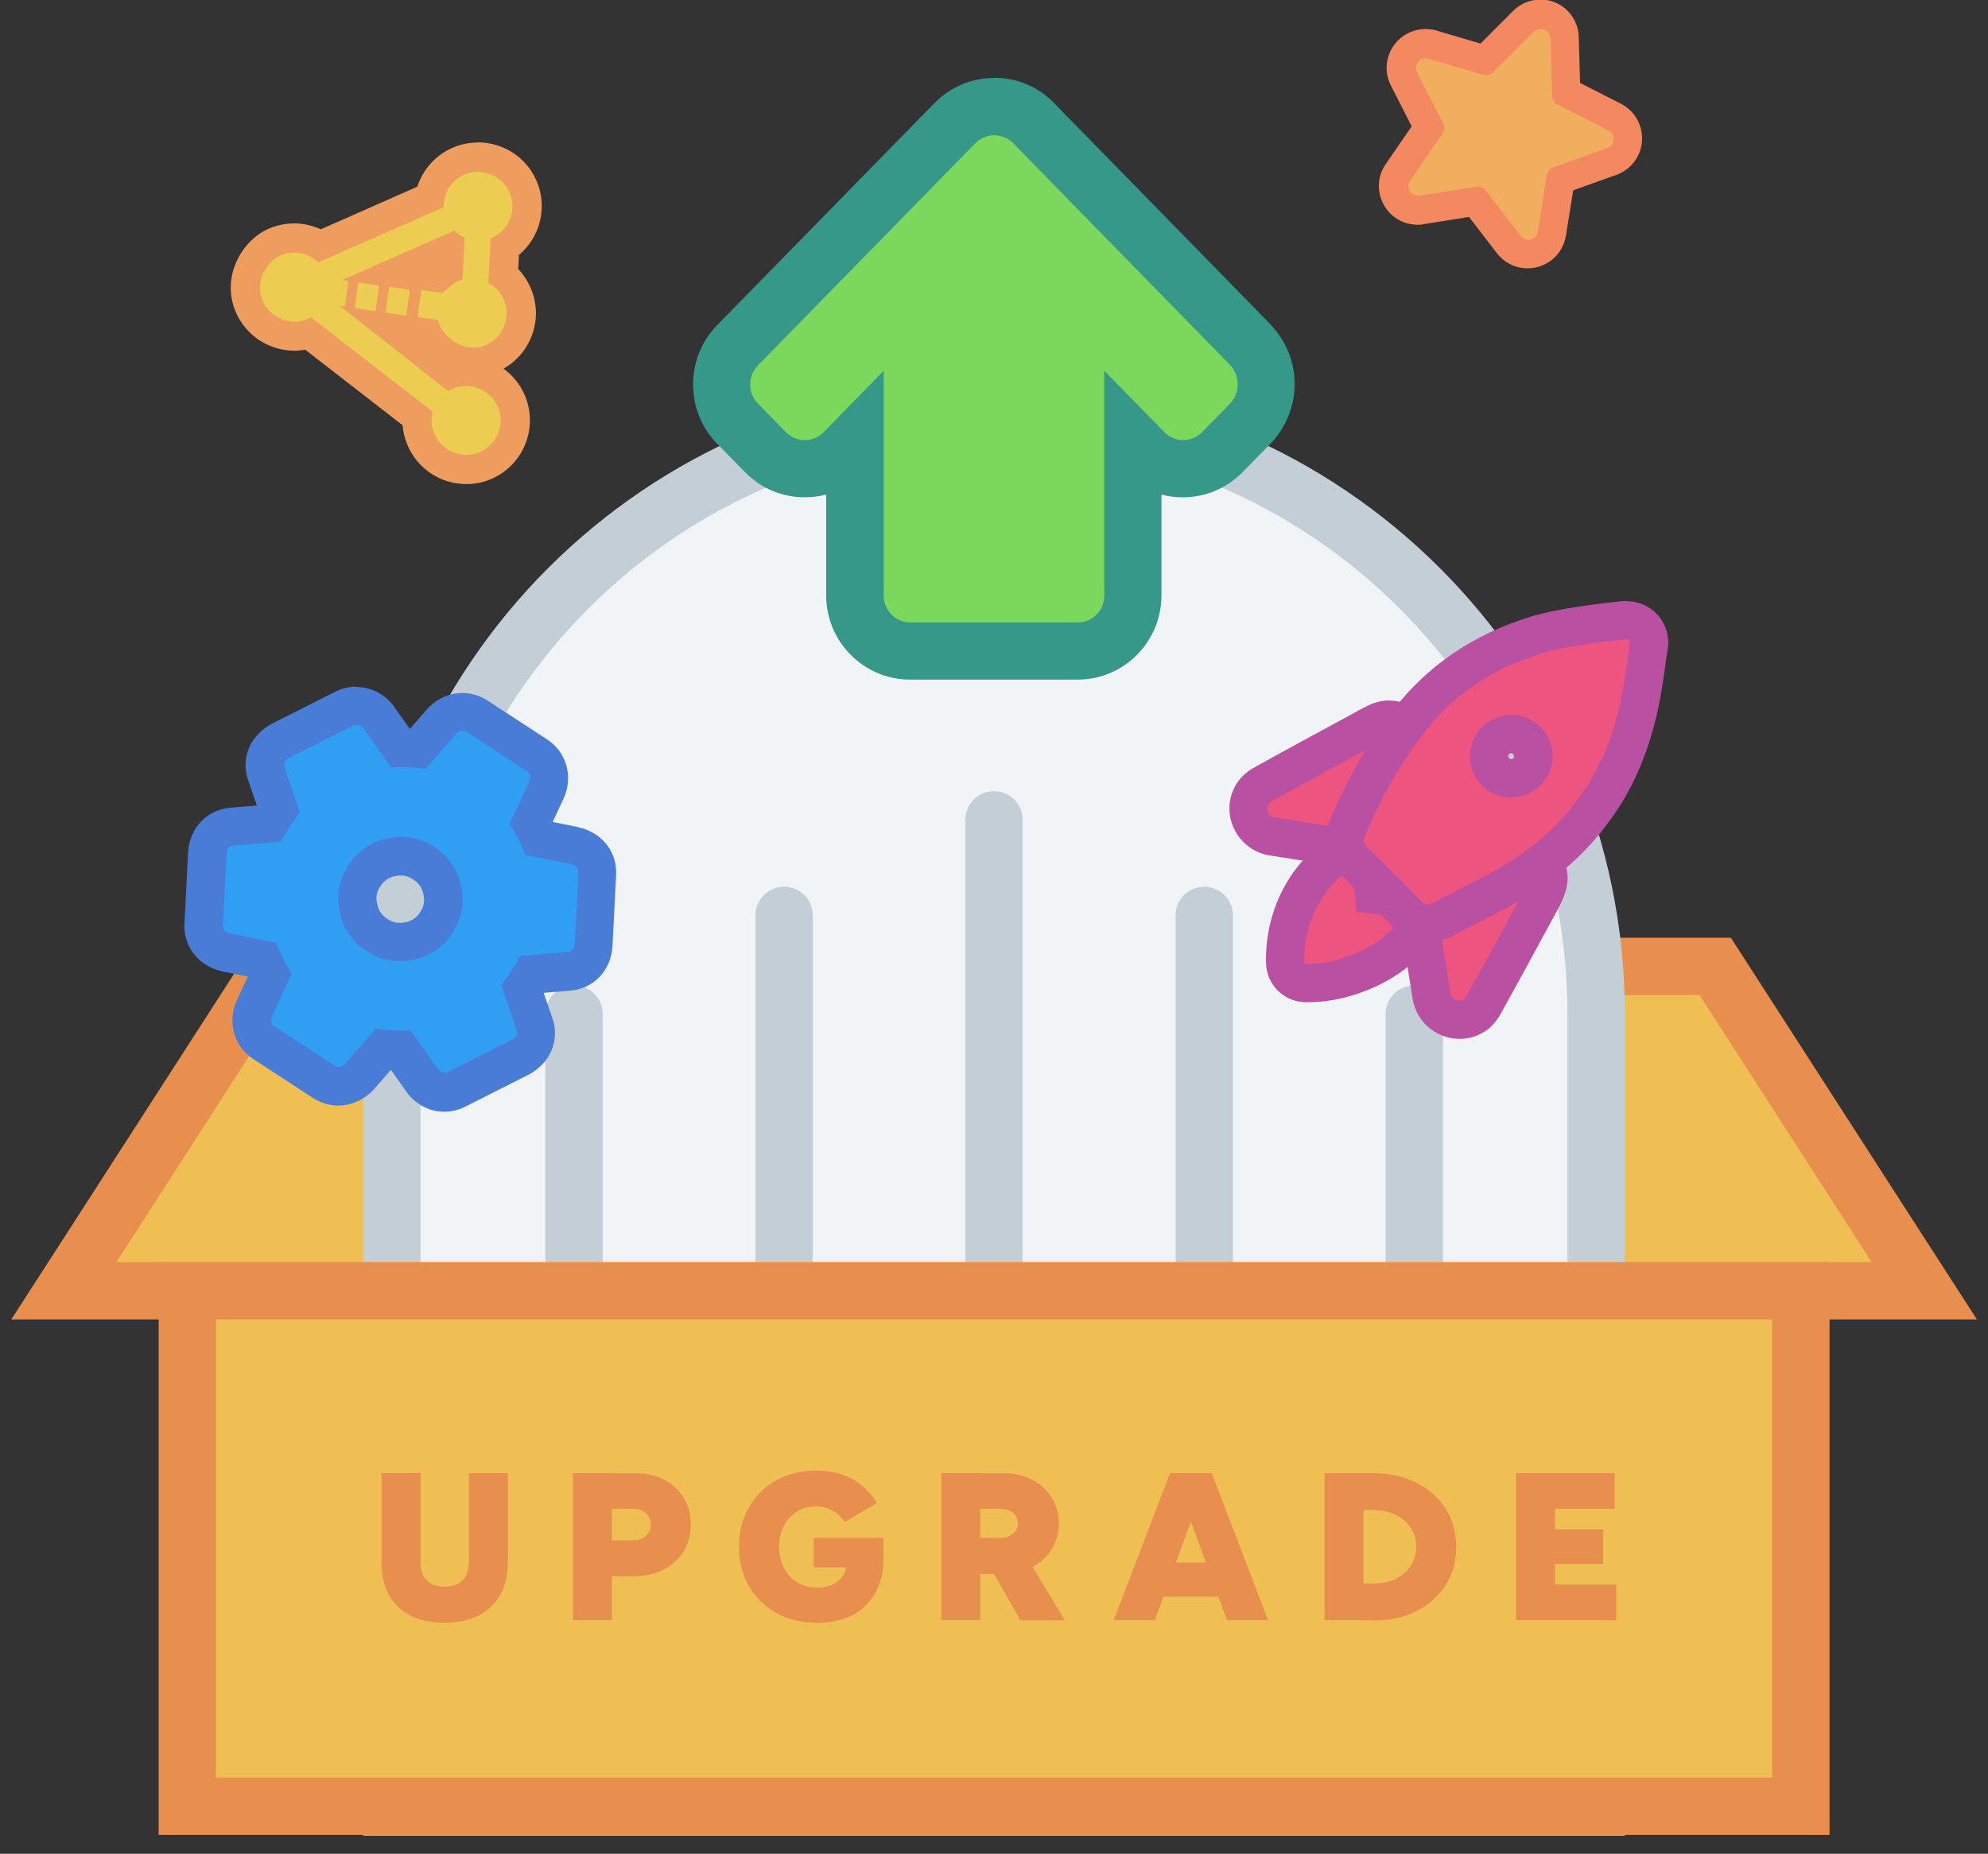 <svg width="104" height="97" viewBox="0 0 104 97" fill="none" xmlns="http://www.w3.org/2000/svg">
<rect x="0" y="0" width="104" height="97" fill="#333333" stroke="none"/>
<g clip-path="url(#clip0_99_3012)">
<path d="M77.73 67.54L65.58 50.57H89.73L100.66 67.54H77.73Z" fill="#F0BF54"/>
<path d="M88.91 52.07L97.91 66.04H78.5L68.5 52.07H88.91ZM90.55 49.07H62.67L66.07 53.82L76.07 67.79L76.97 69.04H103.42L100.44 64.42L91.44 50.45L90.55 49.07Z" fill="#E88F50"/>
<path d="M3.34 67.54L14.27 50.57H38.42L26.27 67.54H3.34Z" fill="#F0BF54"/>
<path d="M35.5 52.07L25.5 66.04H6.09L15.09 52.07H35.5ZM41.34 49.07H13.46L12.57 50.45L3.57 64.42L0.59 69.04H27.04L27.94 67.79L37.94 53.82L41.34 49.07Z" fill="#E88F50"/>
<path d="M20.5 94.55V53.05C20.5 35.68 34.63 21.55 52 21.55C69.37 21.55 83.5 35.68 83.5 53.05V94.55H20.5Z" fill="#F0F4F6"/>
<path d="M52 23.05C68.57 23.05 82 36.48 82 53.05V93.05H22V53.05C22 36.48 35.43 23.05 52 23.05ZM52 20.05C33.8 20.05 19 34.85 19 53.05V96.05H85V53.05C85 34.85 70.2 20.05 52 20.05Z" fill="#C4CED7"/>
<path d="M30.03 53.06V79.67" stroke="#C4CED7" stroke-width="3" stroke-miterlimit="10" stroke-linecap="round"/>
<path d="M52 42.9V93.05" stroke="#C4CED7" stroke-width="3" stroke-miterlimit="10" stroke-linecap="round"/>
<path d="M73.99 53.06V79.67" stroke="#C4CED7" stroke-width="3" stroke-miterlimit="10" stroke-linecap="round"/>
<path d="M63 47.9V92.19" stroke="#C4CED7" stroke-width="3" stroke-miterlimit="10" stroke-linecap="round"/>
<path d="M41.02 47.9V91.97" stroke="#C4CED7" stroke-width="3" stroke-miterlimit="10" stroke-linecap="round"/>
<path d="M47.61 34.08C46.02 34.08 44.73 32.77 44.73 31.17V23.09L44.16 23.68C43.62 24.24 42.89 24.54 42.11 24.54C41.33 24.54 40.6 24.23 40.06 23.68L38.59 22.18C37.49 21.05 37.49 19.21 38.59 18.08L49.97 6.45C50.51 5.89 51.24 5.59 52.02 5.59C52.8 5.59 53.53 5.9 54.07 6.45L65.44 18.08C65.98 18.67 66.25 19.41 66.24 20.14C66.24 20.87 65.94 21.61 65.43 22.15L63.94 23.67C63.4 24.23 62.67 24.53 61.89 24.53C61.11 24.53 60.38 24.22 59.84 23.67L59.27 23.08V31.16C59.27 32.77 57.98 34.07 56.39 34.07H47.61V34.08Z" fill="#7BD85D"/>
<path d="M52.02 7.08C52.37 7.08 52.73 7.22 53 7.49L64.37 19.12C64.44 19.2 64.75 19.56 64.75 20.12C64.75 20.68 64.42 21.04 64.35 21.12L62.88 22.62C62.61 22.89 62.26 23.03 61.9 23.03C61.54 23.03 61.19 22.89 60.92 22.62L57.77 19.4V31.16C57.77 31.94 57.15 32.57 56.39 32.57H47.61C46.85 32.57 46.23 31.94 46.23 31.16V19.4L43.08 22.62C42.81 22.89 42.46 23.03 42.1 23.03C41.74 23.03 41.39 22.89 41.12 22.62L39.65 21.12C39.11 20.57 39.11 19.67 39.65 19.12L51.03 7.49C51.3 7.22 51.65 7.08 52.01 7.08M52.01 4.08C50.82 4.08 49.72 4.55 48.89 5.39L37.51 17.02C35.84 18.73 35.84 21.51 37.51 23.21L38.98 24.71C39.81 25.56 40.92 26.02 42.1 26.02C42.48 26.02 42.86 25.97 43.22 25.88V31.15C43.22 33.58 45.19 35.56 47.6 35.56H56.38C58.8 35.56 60.76 33.58 60.76 31.15V25.88C61.12 25.98 61.5 26.02 61.88 26.02C63.07 26.02 64.17 25.55 65 24.71L66.47 23.21L66.49 23.19L66.51 23.17C67.27 22.36 67.72 21.25 67.73 20.14C67.74 18.63 67.02 17.59 66.58 17.11L66.54 17.06L66.5 17.01L55.13 5.38C54.3 4.53 53.19 4.07 52.01 4.07V4.08Z" fill="#369888"/>
<path d="M94.21 67.54H9.8V94.51H94.21V67.54Z" fill="#F0BF54"/>
<path d="M92.71 69.04V93.01H11.3V69.04H92.71ZM95.71 66.04H8.3V96.01H95.71V66.04Z" fill="#E88F50"/>
<path d="M19.96 81.8V77.08H22V81.8H19.96ZM23.24 84.91C22.56 84.91 21.97 84.79 21.48 84.54C20.99 84.29 20.61 83.93 20.35 83.47C20.09 83.01 19.96 82.45 19.96 81.8H22C22 82.06 22.05 82.28 22.15 82.46C22.25 82.64 22.4 82.78 22.58 82.88C22.77 82.98 22.99 83.02 23.26 83.02C23.53 83.02 23.75 82.97 23.94 82.88C24.13 82.78 24.27 82.65 24.37 82.46C24.47 82.28 24.52 82.06 24.52 81.8H26.56C26.56 82.45 26.43 83 26.16 83.47C25.89 83.94 25.52 84.29 25.02 84.54C24.52 84.79 23.93 84.91 23.23 84.91H23.24ZM24.53 81.8V77.08H26.57V81.8H24.53Z" fill="#E88F50"/>
<path d="M29.97 84.78V77.08H32.01V84.78H29.97ZM31.72 82.47V80.6H33.11C33.39 80.6 33.61 80.52 33.79 80.37C33.96 80.22 34.05 80.01 34.05 79.77C34.05 79.61 34.01 79.47 33.93 79.34C33.85 79.22 33.74 79.12 33.6 79.05C33.46 78.98 33.3 78.95 33.12 78.95H31.73V77.09H33.17C33.75 77.07 34.26 77.18 34.71 77.41C35.16 77.64 35.51 77.96 35.76 78.37C36.01 78.78 36.14 79.24 36.14 79.77C36.14 80.3 36.01 80.77 35.76 81.17C35.51 81.58 35.16 81.9 34.71 82.13C34.26 82.36 33.75 82.48 33.17 82.48H31.73L31.72 82.47Z" fill="#E88F50"/>
<path d="M42.71 84.91C41.92 84.91 41.22 84.74 40.61 84.4C40 84.06 39.53 83.59 39.18 82.99C38.83 82.39 38.66 81.7 38.66 80.93C38.66 80.16 38.83 79.47 39.18 78.87C39.53 78.27 40 77.8 40.61 77.46C41.22 77.12 41.92 76.95 42.71 76.95C43.23 76.95 43.69 77.02 44.09 77.17C44.49 77.32 44.84 77.52 45.13 77.77C45.42 78.02 45.67 78.31 45.88 78.64L44.19 79.64C44.09 79.48 43.96 79.34 43.8 79.21C43.64 79.09 43.47 78.99 43.28 78.92C43.09 78.85 42.9 78.82 42.71 78.82C42.33 78.82 41.99 78.91 41.7 79.09C41.41 79.27 41.18 79.52 41.01 79.83C40.84 80.15 40.76 80.51 40.76 80.93C40.76 81.35 40.84 81.71 41 82.03C41.16 82.35 41.39 82.61 41.7 82.79C42 82.97 42.36 83.07 42.77 83.07C43.06 83.07 43.32 83.02 43.55 82.91C43.78 82.8 43.96 82.65 44.09 82.46C44.22 82.27 44.29 82.04 44.29 81.78L46.23 81.42C46.23 82.2 46.08 82.85 45.78 83.37C45.48 83.89 45.07 84.28 44.54 84.54C44.02 84.8 43.41 84.92 42.72 84.92L42.71 84.91ZM42.57 82.01V80.47H46.22V81.6L45.06 82.01H42.56H42.57Z" fill="#E88F50"/>
<path d="M49.24 84.78V77.08H51.28V84.78H49.24ZM50.99 82.34V80.47H52.32C52.5 80.47 52.66 80.44 52.8 80.37C52.94 80.3 53.05 80.21 53.13 80.1C53.21 79.98 53.25 79.85 53.25 79.7C53.25 79.48 53.16 79.3 52.99 79.16C52.82 79.02 52.59 78.95 52.31 78.95H50.98V77.09H52.42C53 77.07 53.51 77.18 53.96 77.41C54.41 77.64 54.76 77.95 55.01 78.35C55.26 78.75 55.39 79.2 55.39 79.71C55.39 80.22 55.26 80.68 55.01 81.08C54.76 81.48 54.41 81.79 53.96 82.02C53.51 82.25 53 82.36 52.42 82.36H50.98L50.99 82.34ZM53.38 84.78L51.66 81.76L53.19 80.62L55.71 84.79H53.38V84.78Z" fill="#E88F50"/>
<path d="M58.26 84.78L61.21 77.08H63.23L60.41 84.78H58.25H58.26ZM59.65 83.55V81.76H64.97V83.55H59.65ZM64.19 84.78L61.37 77.08H63.39L66.34 84.78H64.18H64.19Z" fill="#E88F50"/>
<path d="M69.29 84.78V77.08H71.33V84.78H69.29ZM70.27 79.01V77.08H71.87V79.01H70.27ZM70.27 84.78V82.86H71.87V84.78H70.27ZM71.87 84.78V82.86C72.19 82.86 72.49 82.81 72.76 82.72C73.03 82.63 73.27 82.49 73.46 82.32C73.66 82.15 73.81 81.95 73.92 81.72C74.03 81.49 74.09 81.22 74.09 80.94C74.09 80.66 74.04 80.39 73.92 80.16C73.8 79.93 73.66 79.72 73.46 79.56C73.26 79.39 73.03 79.26 72.76 79.16C72.49 79.06 72.19 79.02 71.87 79.02V77.09C72.71 77.09 73.46 77.26 74.11 77.59C74.76 77.92 75.27 78.37 75.63 78.95C76 79.53 76.18 80.19 76.18 80.95C76.18 81.71 76 82.36 75.63 82.94C75.26 83.52 74.75 83.97 74.11 84.3C73.46 84.63 72.71 84.8 71.87 84.8V84.78Z" fill="#E88F50"/>
<path d="M79.31 84.78V77.08H81.35V84.78H79.31ZM80.74 78.95V77.08H84.47V78.95H80.74ZM80.74 81.83V80.02H83.87V81.83H80.74ZM80.74 84.78V82.91H84.55V84.78H80.74Z" fill="#E88F50"/>
<path d="M23.26 57.16C23.01 57.16 22.52 57.08 22.11 56.57L20.96 54.95C20.96 54.95 20.94 54.95 20.93 54.95C20.62 54.95 20.33 54.94 20.07 54.91L18.81 56.34C18.38 56.77 17.98 56.85 17.72 56.85C17.45 56.85 17.18 56.77 16.94 56.61L13.83 54.58C13.24 54.2 13.03 53.51 13.29 52.83L14.12 51.04C13.97 50.78 13.84 50.51 13.72 50.23L11.84 49.85C11.06 49.65 10.62 49.07 10.67 48.36L10.86 44.67C10.92 43.85 11.46 43.3 12.22 43.26L14.1 43.1C14.17 42.98 14.25 42.86 14.34 42.72C14.43 42.58 14.51 42.46 14.59 42.35L13.96 40.53C13.7 39.86 13.99 39.14 14.7 38.76L18.02 37.09C18.22 36.99 18.44 36.93 18.67 36.93C18.92 36.93 19.41 37.01 19.82 37.52L20.97 39.14C20.97 39.14 20.99 39.14 21 39.14C21.31 39.14 21.6 39.15 21.86 39.18L23.11 37.75C23.55 37.32 23.94 37.24 24.2 37.24C24.46 37.24 24.74 37.32 24.98 37.48L28.09 39.51C28.67 39.89 28.88 40.58 28.63 41.26L27.79 43.06C27.94 43.32 28.07 43.59 28.19 43.87L30.07 44.25C30.84 44.45 31.28 45.03 31.24 45.74L31.05 49.43C30.99 50.25 30.45 50.81 29.69 50.84L27.81 51C27.74 51.12 27.66 51.24 27.57 51.38C27.48 51.52 27.4 51.64 27.32 51.75L27.95 53.57C28.21 54.24 27.92 54.96 27.21 55.33L23.89 57C23.69 57.1 23.47 57.16 23.24 57.16H23.26ZM21 44.8C20.84 44.8 20.67 44.82 20.5 44.85C19.88 44.98 19.43 45.29 19.08 45.82C18.73 46.35 18.63 46.88 18.77 47.51C18.9 48.13 19.21 48.58 19.74 48.93C20.12 49.18 20.51 49.3 20.92 49.3C21.08 49.3 21.25 49.28 21.42 49.25C22.04 49.12 22.49 48.81 22.84 48.28C23.18 47.75 23.28 47.22 23.15 46.59C23.02 45.97 22.71 45.52 22.18 45.17C21.8 44.92 21.41 44.8 21 44.8Z" fill="#2F9EF3"/>
<path d="M18.66 37.93C18.79 37.93 18.91 38 19.03 38.14L20.45 40.15C20.64 40.15 20.82 40.14 20.99 40.14C21.49 40.14 21.91 40.17 22.25 40.24L23.86 38.4C23.97 38.29 24.09 38.23 24.2 38.23C24.28 38.23 24.36 38.26 24.43 38.31L27.54 40.34C27.73 40.47 27.78 40.65 27.69 40.9L26.66 43.12C26.99 43.61 27.26 44.15 27.47 44.73L29.88 45.22C30.14 45.29 30.27 45.44 30.26 45.67L30.07 49.36C30.05 49.66 29.91 49.81 29.67 49.82L27.21 50.02C27.12 50.2 26.97 50.47 26.75 50.8C26.53 51.14 26.35 51.38 26.22 51.54L27.02 53.87C27.11 54.1 27.02 54.29 26.76 54.42L23.46 56.08C23.39 56.12 23.32 56.13 23.26 56.13C23.13 56.13 23.01 56.06 22.89 55.92L21.47 53.91C21.28 53.91 21.1 53.92 20.93 53.92C20.43 53.92 20.01 53.89 19.67 53.82L18.06 55.66C17.95 55.77 17.83 55.83 17.72 55.83C17.64 55.83 17.56 55.8 17.49 55.75L14.38 53.72C14.19 53.59 14.14 53.41 14.23 53.16L15.26 50.94C14.93 50.45 14.66 49.91 14.45 49.33L12.04 48.84C11.78 48.77 11.65 48.62 11.66 48.39L11.85 44.7C11.87 44.4 12 44.25 12.25 44.24L14.7 44.04C14.79 43.86 14.94 43.59 15.16 43.26C15.38 42.92 15.56 42.68 15.69 42.52L14.89 40.19C14.8 39.96 14.89 39.77 15.15 39.64L18.45 37.98C18.52 37.94 18.58 37.93 18.65 37.93M20.91 50.29C21.14 50.29 21.38 50.26 21.62 50.21C22.5 50.03 23.18 49.56 23.67 48.81C24.16 48.06 24.31 47.25 24.12 46.37C23.94 45.49 23.47 44.81 22.72 44.32C22.18 43.97 21.6 43.79 20.99 43.79C20.76 43.79 20.52 43.82 20.28 43.87C19.4 44.05 18.72 44.52 18.23 45.27C17.74 46.02 17.59 46.83 17.77 47.71C17.95 48.59 18.42 49.27 19.17 49.76C19.71 50.11 20.29 50.29 20.9 50.29M18.64 35.93C18.26 35.93 17.88 36.02 17.53 36.2L14.24 37.86C13.06 38.48 12.57 39.71 13 40.88L13.44 42.15L12.1 42.26C10.86 42.34 9.93 43.28 9.84 44.58L9.65 48.31C9.58 49.48 10.33 50.49 11.52 50.8H11.57L11.62 50.83L12.97 51.1L12.39 52.34L12.36 52.41L12.33 52.48C11.91 53.6 12.28 54.78 13.26 55.42L16.37 57.45C16.77 57.71 17.23 57.85 17.7 57.85C18.33 57.85 18.95 57.59 19.44 57.12L19.5 57.07L19.55 57.01L20.45 55.98L21.25 57.11L21.28 57.16L21.31 57.2C21.81 57.83 22.49 58.17 23.24 58.17C23.62 58.17 24 58.08 24.35 57.9L27.64 56.24C28.82 55.62 29.31 54.39 28.88 53.22L28.44 51.95L29.78 51.84C31.02 51.76 31.95 50.82 32.04 49.53L32.23 45.8C32.3 44.63 31.55 43.62 30.36 43.31H30.31L30.26 43.28L28.91 43.01L29.49 41.77L29.52 41.7L29.55 41.63C29.97 40.51 29.59 39.33 28.62 38.69L25.51 36.66C25.11 36.4 24.65 36.26 24.18 36.26C23.54 36.26 22.93 36.52 22.44 37L22.39 37.05L22.34 37.11L21.44 38.14L20.64 37.01L20.61 36.96L20.58 36.92C20.08 36.29 19.4 35.95 18.65 35.95L18.64 35.93ZM20.9 48.29C20.68 48.29 20.48 48.23 20.26 48.08C19.96 47.88 19.8 47.65 19.73 47.3C19.65 46.94 19.7 46.67 19.9 46.37C20.1 46.07 20.33 45.91 20.68 45.84C20.78 45.82 20.88 45.81 20.98 45.81C21.2 45.81 21.4 45.87 21.62 46.02C21.92 46.22 22.08 46.45 22.15 46.8C22.23 47.16 22.18 47.43 21.98 47.73C21.78 48.03 21.55 48.19 21.2 48.26C21.1 48.28 21 48.29 20.9 48.29Z" fill="#487CD6"/>
<path d="M68.3 51.43C67.72 51.41 67.25 50.94 67.24 50.35C67.19 48.41 68.03 45.69 70.57 44.4L70.78 44.29H71.06C71.48 44.28 71.86 44.52 72.05 44.9C72.23 45.28 72.18 45.73 71.92 46.06C71.833 46.167 71.81 46.36 71.85 46.64C71.85 46.69 71.87 46.75 71.87 46.81C71.94 46.82 72 46.83 72.06 46.84C72.19 46.86 72.31 46.89 72.42 46.89C72.45 46.89 72.5 46.89 72.67 46.74L72.95 46.49L73.39 46.47C73.74 46.47 74.07 46.64 74.27 46.91L74.57 47.31L74.44 47.87C73.85 49.77 71.06 51.42 68.47 51.42H68.29L68.3 51.43Z" fill="#ED5580"/>
<path d="M71.07 45.28C71.14 45.28 71.2 45.37 71.14 45.44C70.56 46.16 70.93 46.54 70.94 47.64C70.94 47.69 70.98 47.73 71.03 47.73C71.67 47.75 72.07 47.88 72.43 47.88C72.72 47.88 72.98 47.79 73.33 47.49C73.35 47.47 73.37 47.47 73.39 47.47C73.45 47.47 73.5 47.52 73.48 47.59C73.03 49.04 70.58 50.43 68.47 50.43C68.42 50.43 68.37 50.43 68.32 50.43C68.27 50.43 68.23 50.39 68.23 50.34C68.18 48.45 69.07 46.29 71.02 45.3C71.03 45.3 71.05 45.29 71.06 45.29M71.06 43.29H70.58L70.11 43.52C67.68 44.76 66.16 47.46 66.23 50.4C66.26 51.51 67.15 52.41 68.26 52.44C68.33 52.44 68.4 52.44 68.47 52.44C71.17 52.44 74.6 50.73 75.39 48.2C75.59 47.57 75.47 46.87 75.08 46.34C74.69 45.8 74.05 45.48 73.39 45.48C73.31 45.48 73.23 45.48 73.15 45.49C73.17 45.15 73.1 44.8 72.95 44.48C72.6 43.76 71.86 43.29 71.06 43.29Z" fill="#BA50A1"/>
<path d="M70.73 44.42L70.62 44.4C68.77 44.1 66.84 43.79 66.57 43.76C66.41 43.74 66.23 43.67 66.15 43.63C65.68 43.41 65.36 42.95 65.31 42.44C65.26 41.94 65.46 41.47 65.86 41.17L65.94 41.11L66.08 41.04C67.41 40.29 68.83 39.52 70.24 38.76L71.71 37.96C72.04 37.79 72.32 37.64 72.68 37.64C73.3 37.64 73.66 38.05 73.96 38.39C74.32 38.8 74.34 39.41 74.02 39.85C73.77 40.18 73.52 40.55 73.27 40.94C72.73 41.81 72.26 42.73 71.9 43.69C71.73 44.13 71.3 44.43 70.82 44.43H70.74L70.73 44.42Z" fill="#ED5580"/>
<path d="M72.68 38.64C72.83 38.64 72.95 38.76 73.21 39.05C73.26 39.1 73.26 39.19 73.21 39.25C72.94 39.6 72.68 39.99 72.42 40.41C71.77 41.45 71.3 42.45 70.96 43.33C70.94 43.39 70.88 43.43 70.81 43.43C70.81 43.43 70.79 43.43 70.78 43.43C68.55 43.07 66.96 42.82 66.7 42.78C66.7 42.78 66.64 42.77 66.58 42.74C66.28 42.6 66.19 42.18 66.46 41.97C66.48 41.96 66.49 41.95 66.51 41.94C68.39 40.88 70.31 39.86 72.19 38.84C72.43 38.72 72.56 38.65 72.68 38.65M72.68 36.65C72.07 36.65 71.63 36.88 71.27 37.07L69.76 37.89C68.38 38.64 66.95 39.41 65.56 40.19C65.46 40.25 65.35 40.31 65.26 40.39C64.59 40.9 64.24 41.72 64.33 42.56C64.42 43.42 64.96 44.18 65.74 44.55C65.91 44.63 66.17 44.73 66.47 44.77C66.76 44.81 69.47 45.24 70.49 45.41L70.65 45.44H70.84C71.73 45.44 72.54 44.89 72.85 44.06C73.2 43.16 73.63 42.29 74.14 41.48C74.36 41.13 74.59 40.79 74.84 40.46C75.45 39.65 75.4 38.5 74.73 37.74C74.4 37.36 73.78 36.66 72.7 36.66L72.68 36.65Z" fill="#BA50A1"/>
<path d="M76.35 53.34C75.78 53.34 75.25 53.01 75.01 52.49C74.97 52.4 74.89 52.22 74.88 52.04C74.85 51.81 74.55 49.92 74.24 48.02C74.15 47.48 74.46 46.95 74.96 46.76C75.92 46.39 76.85 45.93 77.71 45.38C78.1 45.13 78.46 44.88 78.8 44.63L79.07 44.43L79.49 44.4C79.77 44.4 80.05 44.5 80.26 44.69C81.1 45.43 81.2 45.95 80.7 46.92L79.93 48.35C79.16 49.78 78.38 51.21 77.59 52.63L77.55 52.71L77.47 52.82C77.22 53.15 76.81 53.35 76.37 53.35L76.35 53.34Z" fill="#ED5580"/>
<path d="M79.49 45.4C79.49 45.4 79.57 45.41 79.6 45.44C80.11 45.89 80.09 45.92 79.81 46.46C78.79 48.34 77.76 50.26 76.71 52.14C76.71 52.15 76.69 52.17 76.68 52.19C76.6 52.3 76.48 52.35 76.35 52.35C76.17 52.35 76 52.25 75.91 52.07C75.88 52.01 75.87 51.96 75.87 51.95C75.84 51.69 75.58 50.1 75.22 47.87C75.21 47.8 75.25 47.72 75.32 47.7C76.21 47.36 77.21 46.89 78.24 46.24C78.66 45.98 79.04 45.71 79.4 45.45C79.43 45.43 79.46 45.42 79.49 45.42M79.49 43.42C79.03 43.42 78.57 43.57 78.2 43.85C77.87 44.1 77.53 44.33 77.18 44.55C76.37 45.06 75.5 45.49 74.6 45.84C73.65 46.2 73.08 47.2 73.25 48.2C73.43 49.31 73.85 51.93 73.89 52.21C73.93 52.51 74.03 52.77 74.11 52.94C74.52 53.8 75.4 54.36 76.35 54.36C77.11 54.36 77.81 54.02 78.27 53.41C78.34 53.32 78.41 53.21 78.47 53.11C79.25 51.72 80.02 50.29 80.77 48.91L81.58 47.42C82.31 46.01 82.11 44.99 80.93 43.95C80.54 43.6 80.03 43.41 79.5 43.41L79.49 43.42Z" fill="#BA50A1"/>
<path d="M74.69 48.31C74.39 48.31 73.94 48.21 73.55 47.75C72.69 46.86 71.76 45.94 70.83 45.04C70.39 44.6 70.26 44.09 70.43 43.51L70.47 43.4C71.35 41.27 72.4 39.43 73.68 37.78C75.35 35.59 77.55 34.09 80.4 33.21C81.94 32.72 85 32.44 85.03 32.44H85.05C85.47 32.44 85.79 32.59 86 32.84C86.22 33.09 86.32 33.43 86.27 33.77L86.2 34.29C86.08 35.17 85.95 36.08 85.75 36.96C85.29 39.08 84.48 40.92 83.33 42.44C82.25 43.92 80.85 45.16 79.06 46.22C78.29 46.66 77.52 47.05 76.74 47.45C76.31 47.67 75.87 47.89 75.44 48.12C75.18 48.25 74.93 48.31 74.69 48.31ZM79.07 38.41C78.84 38.41 78.62 38.48 78.43 38.6C78.1 38.83 77.91 39.18 77.91 39.57C77.91 39.96 78.1 40.31 78.43 40.54C78.61 40.66 78.83 40.73 79.06 40.73C79.29 40.73 79.51 40.66 79.7 40.54C80.03 40.31 80.22 39.96 80.22 39.57C80.22 39.18 80.03 38.83 79.7 38.6C79.52 38.48 79.3 38.41 79.07 38.41Z" fill="#ED5580"/>
<path d="M85.12 33.45C85.21 33.45 85.29 33.54 85.27 33.63C85.12 34.7 84.99 35.74 84.77 36.75C84.37 38.59 83.67 40.33 82.53 41.84C81.46 43.31 80.09 44.45 78.55 45.36C77.38 46.03 76.17 46.6 74.97 47.24C74.87 47.29 74.77 47.32 74.69 47.32C74.55 47.32 74.43 47.25 74.3 47.11C73.4 46.17 72.46 45.24 71.52 44.33C71.35 44.16 71.32 44.03 71.39 43.79C72.19 41.85 73.19 40.04 74.46 38.4C76.06 36.29 78.17 34.95 80.68 34.18C81.89 33.8 84.37 33.51 85.1 33.45C85.1 33.45 85.1 33.45 85.11 33.45M79.06 41.73C79.48 41.73 79.9 41.61 80.26 41.36C81.54 40.49 81.54 38.64 80.26 37.77C79.9 37.53 79.48 37.41 79.06 37.41C78.64 37.41 78.22 37.53 77.86 37.78C76.58 38.65 76.58 40.5 77.86 41.37C78.22 41.61 78.64 41.73 79.06 41.73ZM85.11 31.45H84.93C84.93 31.45 81.73 31.75 80.07 32.27C77.07 33.19 74.64 34.85 72.86 37.19C71.54 38.9 70.44 40.82 69.53 43.03L69.49 43.14L69.46 43.25C69.19 44.18 69.42 45.07 70.11 45.75C71.05 46.65 71.95 47.56 72.84 48.47C73.34 49.02 73.99 49.32 74.69 49.32C75.09 49.32 75.49 49.22 75.87 49.03C76.34 48.78 76.76 48.57 77.19 48.35C77.96 47.96 78.76 47.55 79.55 47.1C81.46 45.98 83 44.61 84.15 43.02C85.36 41.42 86.23 39.44 86.72 37.18C86.92 36.27 87.05 35.34 87.17 34.45L87.25 33.92C87.34 33.3 87.15 32.67 86.74 32.2C86.33 31.73 85.74 31.46 85.11 31.46V31.45ZM79.06 39.73C79.06 39.73 79 39.73 78.99 39.71C78.95 39.68 78.91 39.64 78.9 39.57C78.9 39.49 78.95 39.45 78.98 39.43C78.99 39.43 79.02 39.41 79.05 39.41C79.08 39.41 79.11 39.41 79.12 39.43C79.16 39.46 79.2 39.5 79.21 39.57C79.21 39.65 79.16 39.69 79.13 39.71C79.12 39.71 79.09 39.73 79.06 39.73Z" fill="#BA50A1"/>
<path d="M24.4 24.58C23.37 24.58 22.44 23.98 22.03 23.05C21.86 22.67 21.79 22.28 21.81 21.89L16.14 17.49C15.89 17.57 15.64 17.6 15.4 17.6C14.38 17.6 13.45 17 13.04 16.07C12.75 15.4 12.76 14.65 13.08 13.97C13.35 13.39 13.83 12.91 14.35 12.68C14.68 12.53 15.03 12.46 15.38 12.46C15.86 12.46 16.33 12.6 16.74 12.85L22.47 10.32C22.62 9.49 23.17 8.79 23.96 8.44C24.28 8.3 24.63 8.23 24.98 8.23C26.01 8.23 26.94 8.83 27.35 9.76C27.63 10.38 27.64 11.08 27.39 11.72C27.19 12.23 26.84 12.66 26.4 12.95L26.33 14.41C26.63 14.66 26.88 14.99 27.05 15.36C27.33 15.98 27.34 16.68 27.09 17.32C26.84 17.96 26.36 18.47 25.74 18.74C25.43 18.88 25.11 18.95 24.77 18.95C23.66 18.95 22.75 18.19 22.37 17.48C22.37 17.46 22.35 17.45 22.34 17.43L20.95 17.24L21.39 14.32L22.89 14.53C23.15 14.32 23.32 14.19 23.44 14.11L23.49 13.01L18.92 15.02L18.81 15.86L23.53 19.57C23.8 19.48 24.08 19.43 24.36 19.43C25.39 19.43 26.32 20.03 26.73 20.96C27.01 21.58 27.02 22.28 26.77 22.92C26.52 23.56 26.04 24.07 25.42 24.34C25.1 24.48 24.75 24.56 24.4 24.56V24.58Z" fill="#EDCD51"/>
<path d="M24.99 9C25.69 9 26.36 9.4 26.66 10.07C27.06 10.97 26.64 12.05 25.74 12.45C25.71 12.46 25.69 12.47 25.66 12.48L25.55 14.8C25.9 14.98 26.19 15.3 26.35 15.67C26.75 16.57 26.33 17.65 25.43 18.05C25.21 18.15 24.99 18.19 24.77 18.19C24 18.19 23.32 17.63 23.05 17.13C22.98 16.99 22.93 16.85 22.91 16.74L21.83 16.59C21.9 16.12 21.97 15.65 22.05 15.18C22.41 15.23 22.77 15.28 23.13 15.33C23.7 14.86 23.92 14.7 23.98 14.69C23.98 14.69 24.01 14.68 24.09 14.66C24.12 14.66 24.16 14.64 24.2 14.63L24.31 12.43C24.09 12.35 23.92 12.21 23.76 12.07L17.9 14.65L18.22 14.69L18.04 16.05L17.78 16.01L23.45 20.47C23.51 20.41 23.59 20.38 23.66 20.35C23.89 20.25 24.13 20.2 24.37 20.2C25.07 20.2 25.74 20.6 26.04 21.27C26.44 22.17 26.02 23.25 25.12 23.65C24.89 23.75 24.65 23.8 24.41 23.8C23.71 23.8 23.04 23.4 22.74 22.73C22.56 22.33 22.53 21.92 22.64 21.55L16.28 16.61C16.23 16.63 16.18 16.65 16.13 16.68C15.9 16.78 15.65 16.83 15.41 16.83C14.71 16.83 14.05 16.43 13.75 15.75C13.29 14.72 13.99 13.67 14.67 13.37C14.91 13.26 15.16 13.22 15.4 13.22C15.87 13.22 16.31 13.4 16.65 13.73L23.21 10.84C23.2 10.13 23.58 9.45 24.28 9.14C24.51 9.04 24.75 8.99 24.99 8.99M24.99 7.46C24.53 7.46 24.08 7.55 23.66 7.74C22.77 8.13 22.12 8.88 21.83 9.77L16.78 12C16.35 11.8 15.87 11.69 15.39 11.69C14.91 11.69 14.48 11.79 14.05 11.97C13.35 12.28 12.75 12.88 12.4 13.63C11.98 14.52 11.96 15.49 12.35 16.36C12.88 17.57 14.08 18.35 15.41 18.35C15.6 18.35 15.79 18.33 15.97 18.3L21.06 22.25C21.09 22.62 21.18 22.98 21.34 23.34C21.87 24.55 23.07 25.33 24.4 25.33C24.86 25.33 25.31 25.24 25.73 25.05C27.41 24.31 28.18 22.34 27.44 20.65C27.2 20.1 26.81 19.63 26.34 19.29C27.82 18.46 28.45 16.62 27.75 15.04C27.59 14.68 27.37 14.35 27.11 14.08L27.15 13.34C28.26 12.41 28.67 10.83 28.06 9.44C27.53 8.23 26.33 7.45 25 7.45L24.99 7.46ZM19.64 15.54L20.49 15.17L20.35 16.1L19.65 15.55L19.64 15.54Z" fill="#EE9D5F"/>
<path d="M21.89 14.54H19.02V16.78H21.89V14.54Z" fill="#EE9D5F"/>
<path d="M18.56 16.13L18.74 14.78L19.83 14.93L19.64 16.28L18.56 16.13Z" fill="#EDCD51"/>
<path d="M20.355 15.007L20.169 16.364L21.249 16.513L21.435 15.155L20.355 15.007Z" fill="#EDCD51"/>
<path d="M79.97 13.31C79.58 13.31 79.21 13.13 78.97 12.82L77.23 10.56L74.41 11.01L74.21 11.03C73.74 11.03 73.32 10.77 73.1 10.35C72.88 9.93 72.91 9.43 73.17 9.05L74.78 6.69L73.48 4.15C73.28 3.75 73.3 3.29 73.53 2.92C73.76 2.54 74.16 2.31 74.61 2.31C74.73 2.31 74.85 2.33 74.97 2.36L77.71 3.17L79.73 1.15C79.97 0.91 80.29 0.78 80.62 0.78C81.31 0.78 81.87 1.32 81.89 2.01L81.97 4.86L84.51 6.16C84.96 6.39 85.23 6.86 85.2 7.37C85.17 7.87 84.84 8.31 84.36 8.48L81.67 9.44L81.22 12.26C81.12 12.88 80.6 13.33 79.97 13.33V13.31Z" fill="#F0AE5E"/>
<path d="M80.62 1.53C80.87 1.53 81.11 1.72 81.12 2.02L81.2 5.03C81.2 5.21 81.31 5.38 81.47 5.46L84.15 6.83C84.54 7.03 84.5 7.6 84.09 7.75L81.25 8.76C81.08 8.82 80.95 8.97 80.92 9.15L80.45 12.13C80.41 12.4 80.18 12.55 79.95 12.55C79.81 12.55 79.66 12.49 79.56 12.35L77.72 9.96C77.62 9.84 77.48 9.77 77.32 9.77C77.29 9.77 77.27 9.77 77.24 9.77L74.26 10.24C74.26 10.24 74.2 10.24 74.18 10.24C73.79 10.24 73.54 9.8 73.77 9.46L75.47 6.97C75.57 6.82 75.59 6.62 75.5 6.46L74.13 3.78C73.95 3.44 74.22 3.05 74.57 3.05C74.62 3.05 74.67 3.05 74.72 3.07L77.61 3.92C77.61 3.92 77.7 3.94 77.75 3.94C77.88 3.94 78.01 3.89 78.1 3.79L80.23 1.66C80.33 1.56 80.46 1.51 80.58 1.51M80.58 -0.02C80.04 -0.02 79.53 0.19 79.15 0.58L77.45 2.28L75.15 1.6C74.96 1.54 74.77 1.52 74.57 1.52C73.87 1.52 73.21 1.89 72.84 2.49C72.47 3.1 72.44 3.84 72.76 4.47L73.85 6.61L72.49 8.59C72.06 9.21 72.02 10.01 72.37 10.68C72.72 11.35 73.41 11.76 74.16 11.76C74.26 11.76 74.37 11.76 74.48 11.73L76.85 11.35L78.31 13.25C78.7 13.75 79.28 14.04 79.91 14.04C80.92 14.04 81.76 13.32 81.92 12.33L82.3 9.96L84.56 9.15C85.32 8.88 85.85 8.18 85.9 7.37C85.95 6.56 85.52 5.8 84.8 5.43L82.66 4.34L82.59 1.94C82.56 0.83 81.67 -0.03 80.56 -0.03L80.58 -0.02Z" fill="#F38861"/>
</g>
<defs>
<clipPath id="clip0_99_3012">
<rect width="102.82" height="96.05" fill="white" transform="translate(0.59)"/>
</clipPath>
</defs>
</svg>
